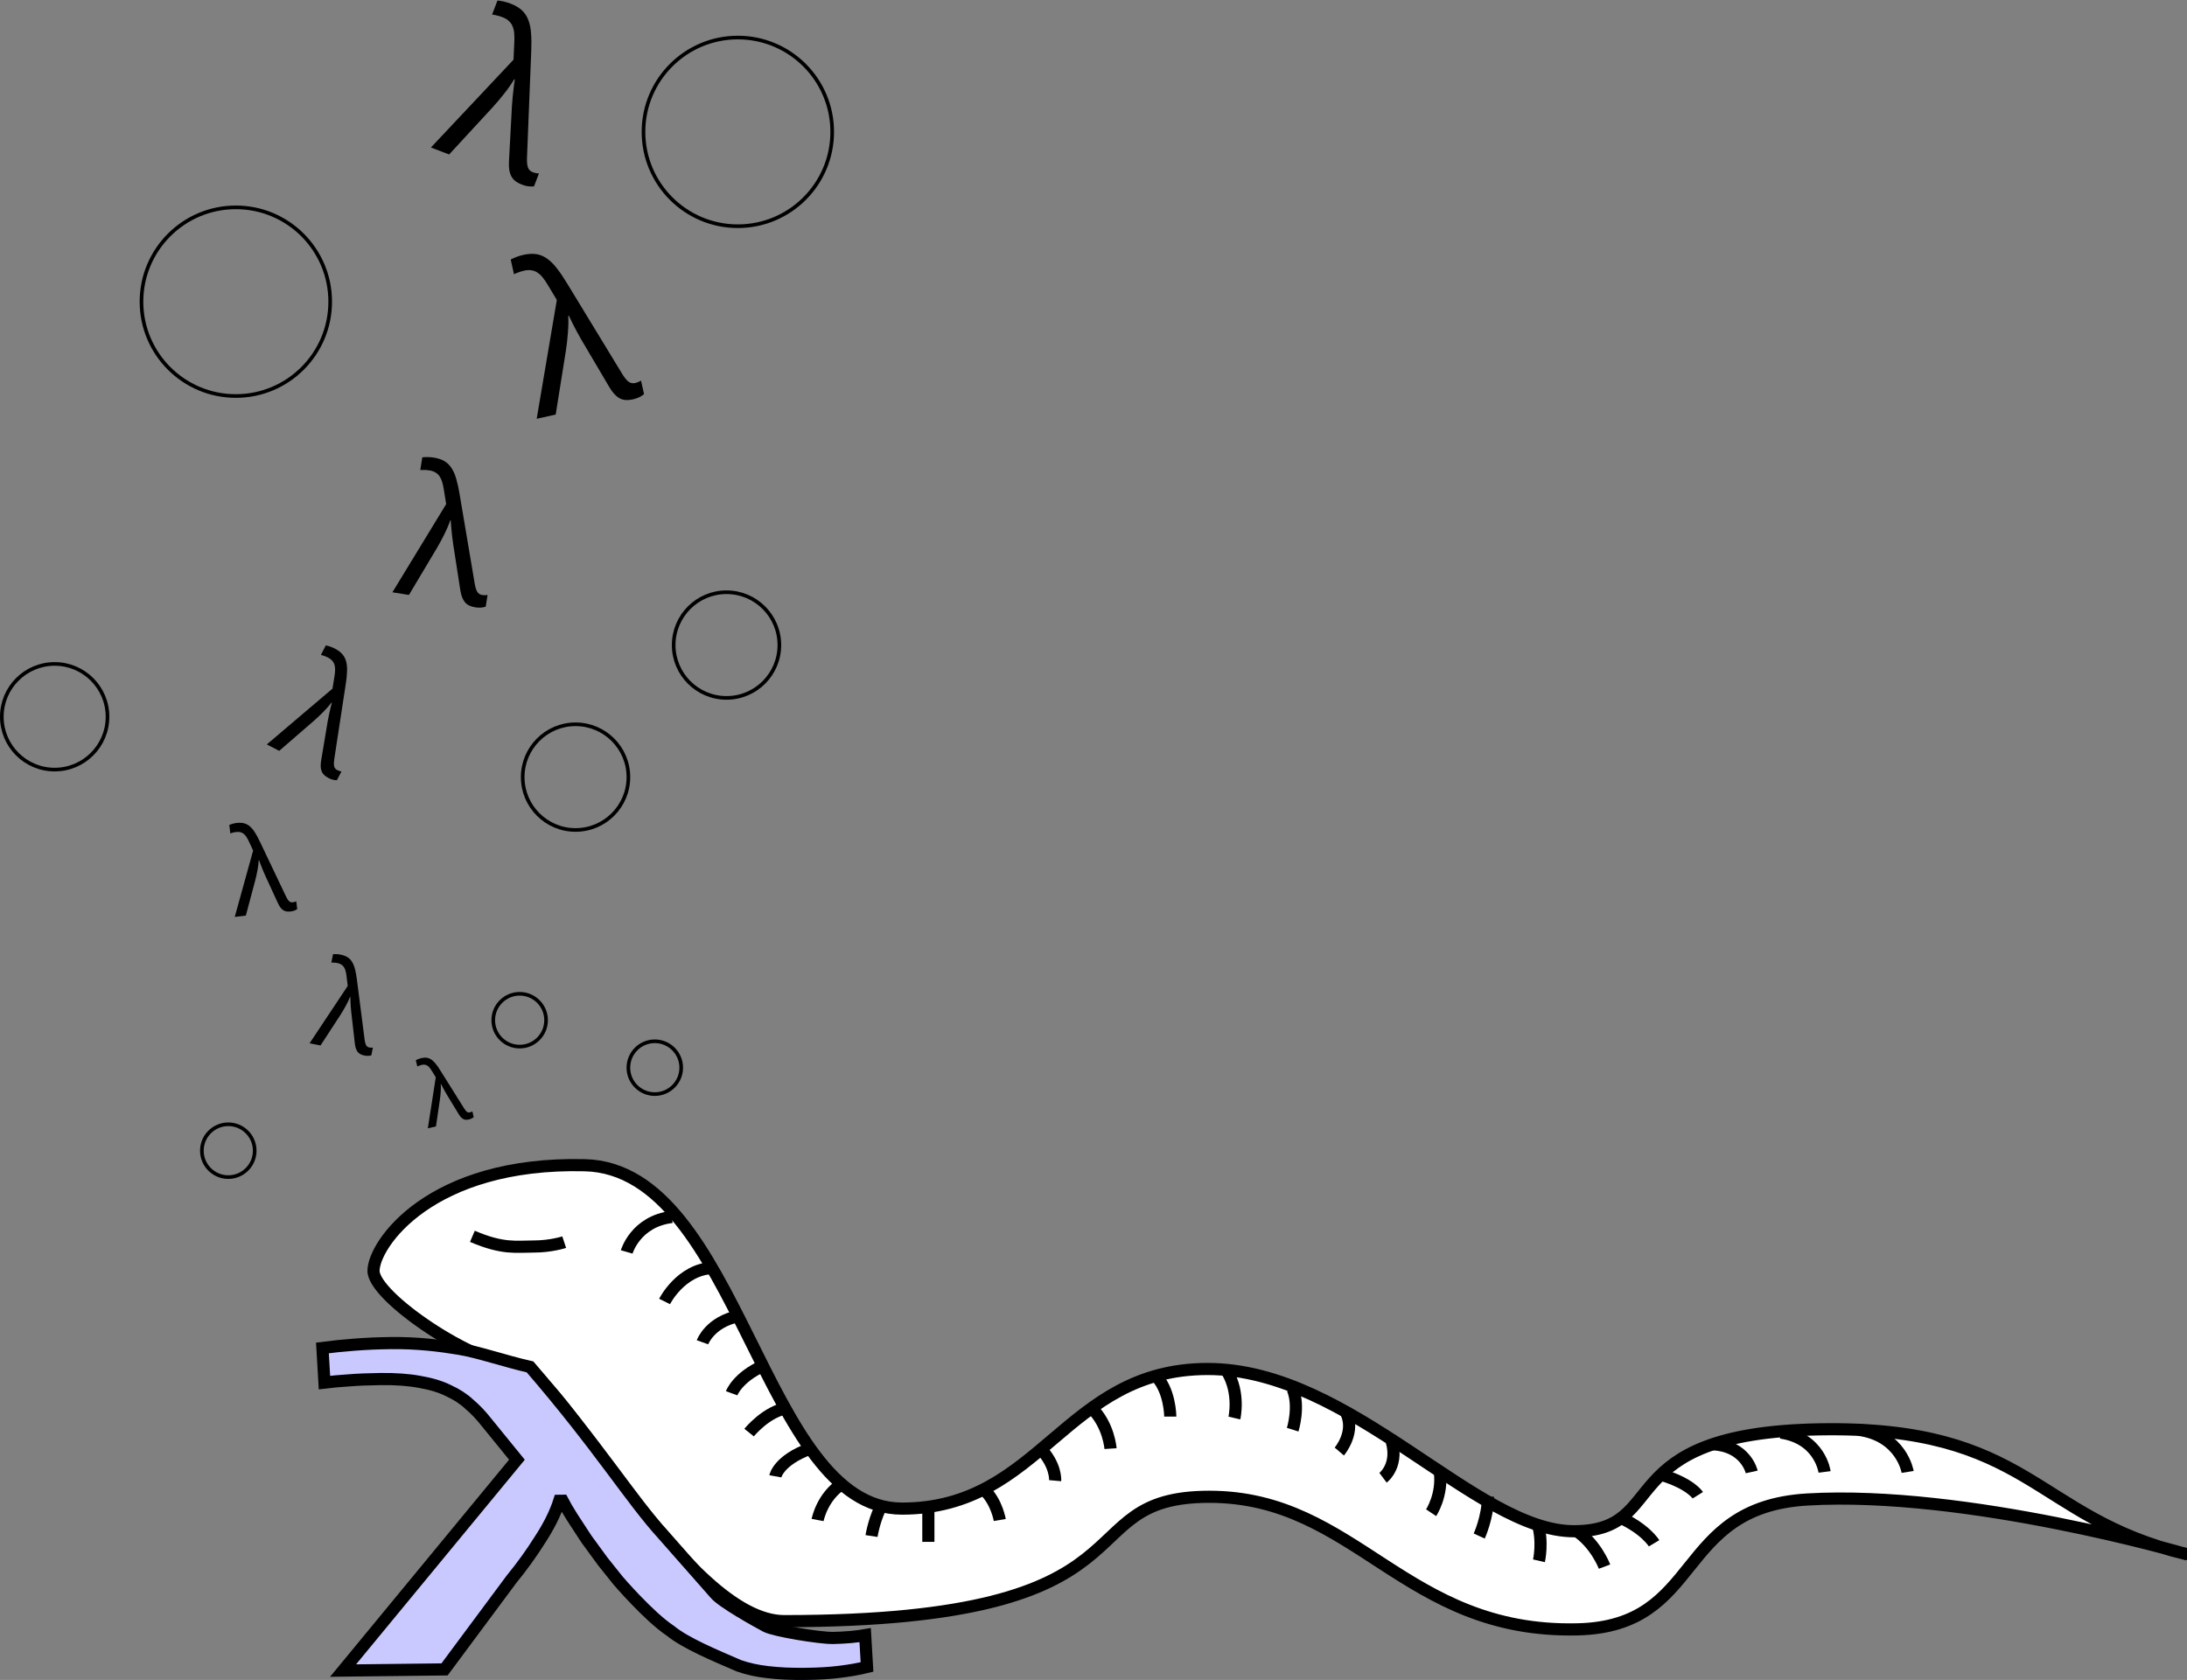<?xml version="1.0" encoding="UTF-8" standalone="no"?>
<!-- Created with Inkscape (http://www.inkscape.org/) -->

<svg
   xmlns:dc="http://purl.org/dc/elements/1.1/"
   xmlns:cc="http://creativecommons.org/ns#"
   xmlns:rdf="http://www.w3.org/1999/02/22-rdf-syntax-ns#"
   xmlns:svg="http://www.w3.org/2000/svg"
   xmlns="http://www.w3.org/2000/svg"
   xmlns:sodipodi="http://sodipodi.sourceforge.net/DTD/sodipodi-0.dtd"
   xmlns:inkscape="http://www.inkscape.org/namespaces/inkscape"
   width="50.793mm"
   height="39.029mm"
   viewBox="0 0 179.976 138.29"
   id="svg2"
   version="1.1"
   inkscape:version="0.91 r"
   sodipodi:docname="python_functional.svg">
  <rect x="0" y="0" width="179.976" height="138.29" fill="#808080" stroke="none"/>
  <sodipodi:namedview
     id="base"
     pagecolor="#ffffff"
     bordercolor="#666666"
     borderopacity="1.0"
     inkscape:pageopacity="0.0"
     inkscape:pageshadow="2"
     inkscape:zoom="4.1692753"
     inkscape:cx="46.374328"
     inkscape:cy="53.980165"
     inkscape:document-units="px"
     inkscape:current-layer="layer1"
     showgrid="false"
     inkscape:window-width="1920"
     inkscape:window-height="1028"
     inkscape:window-x="0"
     inkscape:window-y="0"
     inkscape:window-maximized="1"
     fit-margin-top="0"
     fit-margin-left="0"
     fit-margin-right="0"
     fit-margin-bottom="0"
     inkscape:snap-global="false" />
  <defs
     id="defs4" />
  <g
     transform="translate(6.774,71.067)"
     id="layer1"
     inkscape:groupmode="layer"
     inkscape:label="Layer 1">
    <path
       sodipodi:nodetypes="csssssssssssc"
       inkscape:connector-curvature="0"
       id="path4136"
       d="m 173.061,56.842 c -12.488,-2.989 -12.735,-10.561 -30.13,-10.25 -17.394,0.311 -12.114,8.387 -20.19,8.387 -8.076,0 -18.326,-13.356 -30.13,-13.356 -11.803,0 -13.667,11.493 -25.16,11.493 -11.493,0 -13.356,-27.955 -26.092,-28.266 -12.735,-0.311 -17.394,6.523 -17.394,8.697 0,2.174 8.387,7.765 11.803,7.765 3.417,0 13.83,21.068 21.994,21.068 31.645,0 22.869,-10.237 34.983,-10.237 12.114,0 16.021,11.247 30.305,10.913 10.397,-0.243 7.918,-10.046 18.907,-10.69 13.16,-0.771 31.102,4.477 31.102,4.477 z"
       style="fill:#ffffff;fill-rule:evenodd;stroke:#000000;stroke-width:1px;stroke-linecap:butt;stroke-linejoin:miter;stroke-opacity:1;fill-opacity:1" />
    <path
       inkscape:connector-curvature="0"
       id="path4167"
       d="m 146.136,46.619 c 3.598,0.48 4.077,3.478 4.077,3.478"
       style="fill:none;fill-rule:evenodd;stroke:#000000;stroke-width:1px;stroke-linecap:butt;stroke-linejoin:miter;stroke-opacity:1" />
    <path
       sodipodi:nodetypes="cc"
       inkscape:connector-curvature="0"
       id="path4169"
       d="m 139.78,46.859 c 3.238,0.48 3.598,3.238 3.598,3.238"
       style="fill:none;fill-rule:evenodd;stroke:#000000;stroke-width:1px;stroke-linecap:butt;stroke-linejoin:miter;stroke-opacity:1" />
    <path
       inkscape:connector-curvature="0"
       id="path4171"
       d="m 134.143,47.819 c 2.758,0.12 3.238,2.279 3.238,2.279"
       style="fill:none;fill-rule:evenodd;stroke:#000000;stroke-width:1px;stroke-linecap:butt;stroke-linejoin:miter;stroke-opacity:1" />
    <path
       inkscape:connector-curvature="0"
       id="path4173"
       d="m 129.946,50.337 c 2.398,0.72 2.998,1.679 2.998,1.679"
       style="fill:none;fill-rule:evenodd;stroke:#000000;stroke-width:1px;stroke-linecap:butt;stroke-linejoin:miter;stroke-opacity:1" />
    <path
       sodipodi:nodetypes="cc"
       inkscape:connector-curvature="0"
       id="path4175"
       d="m 126.468,53.815 c 2.159,0.959 2.878,2.159 2.878,2.159"
       style="fill:none;fill-rule:evenodd;stroke:#000000;stroke-width:1px;stroke-linecap:butt;stroke-linejoin:miter;stroke-opacity:1" />
    <path
       sodipodi:nodetypes="cc"
       inkscape:connector-curvature="0"
       id="path4177"
       d="m 122.87,54.894 c 1.679,1.079 2.398,2.998 2.398,2.998"
       style="fill:none;fill-rule:evenodd;stroke:#000000;stroke-width:1px;stroke-linecap:butt;stroke-linejoin:miter;stroke-opacity:1" />
    <path
       sodipodi:nodetypes="cc"
       inkscape:connector-curvature="0"
       id="path4179"
       d="m 119.752,54.295 c 0.48,1.559 0.12,3.118 0.12,3.118"
       style="fill:none;fill-rule:evenodd;stroke:#000000;stroke-width:1px;stroke-linecap:butt;stroke-linejoin:miter;stroke-opacity:1" />
    <path
       inkscape:connector-curvature="0"
       id="path4181"
       d="m 115.675,52.136 c 0,1.679 -0.72,3.238 -0.72,3.238"
       style="fill:none;fill-rule:evenodd;stroke:#000000;stroke-width:1px;stroke-linecap:butt;stroke-linejoin:miter;stroke-opacity:1" />
    <path
       inkscape:connector-curvature="0"
       id="path4183"
       d="m 111.717,50.097 c 0.24,1.919 -0.72,3.358 -0.72,3.358"
       style="fill:none;fill-rule:evenodd;stroke:#000000;stroke-width:1px;stroke-linecap:butt;stroke-linejoin:miter;stroke-opacity:1" />
    <path
       sodipodi:nodetypes="cc"
       inkscape:connector-curvature="0"
       id="path4185"
       d="m 107.64,47.219 c 0.839,2.279 -0.6,3.358 -0.6,3.358"
       style="fill:none;fill-rule:evenodd;stroke:#000000;stroke-width:1px;stroke-linecap:butt;stroke-linejoin:miter;stroke-opacity:1" />
    <path
       sodipodi:nodetypes="cc"
       inkscape:connector-curvature="0"
       id="path4187"
       d="m 103.922,45.06 c 0.959,1.679 -0.48,3.358 -0.48,3.358"
       style="fill:none;fill-rule:evenodd;stroke:#000000;stroke-width:1px;stroke-linecap:butt;stroke-linejoin:miter;stroke-opacity:1" />
    <path
       sodipodi:nodetypes="cc"
       inkscape:connector-curvature="0"
       id="path4189"
       d="m 99.605,43.262 c 0.6,1.439 0,3.358 0,3.358"
       style="fill:none;fill-rule:evenodd;stroke:#000000;stroke-width:1px;stroke-linecap:butt;stroke-linejoin:miter;stroke-opacity:1" />
    <path
       inkscape:connector-curvature="0"
       id="path4191"
       d="m 94.208,41.822 c 1.079,1.799 0.6,3.838 0.6,3.838"
       style="fill:none;fill-rule:evenodd;stroke:#000000;stroke-width:1px;stroke-linecap:butt;stroke-linejoin:miter;stroke-opacity:1" />
    <path
       inkscape:connector-curvature="0"
       id="path4193"
       d="m 88.212,42.062 c 1.319,1.199 1.319,3.478 1.319,3.478"
       style="fill:none;fill-rule:evenodd;stroke:#000000;stroke-width:1px;stroke-linecap:butt;stroke-linejoin:miter;stroke-opacity:1" />
    <path
       inkscape:connector-curvature="0"
       id="path4195"
       d="m 83.055,44.821 c 1.439,1.439 1.559,3.358 1.559,3.358"
       style="fill:none;fill-rule:evenodd;stroke:#000000;stroke-width:1px;stroke-linecap:butt;stroke-linejoin:miter;stroke-opacity:1" />
    <path
       inkscape:connector-curvature="0"
       id="path4197"
       d="m 78.738,48.059 c 1.439,1.439 1.319,2.758 1.319,2.758"
       style="fill:none;fill-rule:evenodd;stroke:#000000;stroke-width:1px;stroke-linecap:butt;stroke-linejoin:miter;stroke-opacity:1" />
    <path
       sodipodi:nodetypes="cc"
       inkscape:connector-curvature="0"
       id="path4199"
       d="m 51.875,33.308 c -2.638,0.12 -3.958,2.758 -3.958,2.758"
       style="fill:none;fill-rule:evenodd;stroke:#000000;stroke-width:1px;stroke-linecap:butt;stroke-linejoin:miter;stroke-opacity:1" />
    <path
       inkscape:connector-curvature="0"
       id="path4201"
       d="m 48.517,29.11 c -2.998,0.36 -3.718,2.878 -3.718,2.878"
       style="fill:none;fill-rule:evenodd;stroke:#000000;stroke-width:1px;stroke-linecap:butt;stroke-linejoin:miter;stroke-opacity:1" />
    <path
       inkscape:connector-curvature="0"
       id="path4203"
       d="m 54.034,37.265 c -2.398,0.48 -2.998,2.159 -2.998,2.159"
       style="fill:none;fill-rule:evenodd;stroke:#000000;stroke-width:1px;stroke-linecap:butt;stroke-linejoin:miter;stroke-opacity:1" />
    <path
       inkscape:connector-curvature="0"
       id="path4205"
       d="m 56.072,41.343 c -2.159,0.959 -2.638,2.279 -2.638,2.279"
       style="fill:none;fill-rule:evenodd;stroke:#000000;stroke-width:1px;stroke-linecap:butt;stroke-linejoin:miter;stroke-opacity:1" />
    <path
       inkscape:connector-curvature="0"
       id="path4207"
       d="m 69.624,52.856 0,2.998"
       style="fill:none;fill-rule:evenodd;stroke:#000000;stroke-width:1px;stroke-linecap:butt;stroke-linejoin:miter;stroke-opacity:1" />
    <path
       sodipodi:nodetypes="cc"
       inkscape:connector-curvature="0"
       id="path4209"
       d="m 74.301,51.656 c 0.959,0.959 1.199,2.398 1.199,2.398"
       style="fill:none;fill-rule:evenodd;stroke:#000000;stroke-width:1px;stroke-linecap:butt;stroke-linejoin:miter;stroke-opacity:1" />
    <path
       inkscape:connector-curvature="0"
       id="path4211"
       d="m 65.906,52.616 c -0.72,1.199 -0.959,2.758 -0.959,2.758"
       style="fill:none;fill-rule:evenodd;stroke:#000000;stroke-width:1px;stroke-linecap:butt;stroke-linejoin:miter;stroke-opacity:1" />
    <path
       inkscape:connector-curvature="0"
       id="path4213"
       d="m 62.548,51.057 c -1.679,1.079 -2.039,2.998 -2.039,2.998"
       style="fill:none;fill-rule:evenodd;stroke:#000000;stroke-width:1px;stroke-linecap:butt;stroke-linejoin:miter;stroke-opacity:1" />
    <path
       sodipodi:nodetypes="cc"
       inkscape:connector-curvature="0"
       id="path4215"
       d="m 59.91,48.179 c -2.638,0.959 -2.878,2.279 -2.878,2.279"
       style="fill:none;fill-rule:evenodd;stroke:#000000;stroke-width:1px;stroke-linecap:butt;stroke-linejoin:miter;stroke-opacity:1" />
    <path
       inkscape:connector-curvature="0"
       id="path4217"
       d="m 58.111,44.821 c -1.799,0.24 -3.238,2.039 -3.238,2.039"
       style="fill:none;fill-rule:evenodd;stroke:#000000;stroke-width:1px;stroke-linecap:butt;stroke-linejoin:miter;stroke-opacity:1" />
    <path
       id="path4258"
       style="font-style:normal;font-variant:normal;font-weight:normal;font-stretch:normal;font-size:17.5px;line-height:125%;font-family:'Droid Sans';-inkscape-font-specification:'Droid Sans';letter-spacing:0px;word-spacing:0px;fill:#cac9ff;fill-opacity:1;stroke:#000000;stroke-width:1px;stroke-linecap:butt;stroke-linejoin:miter;stroke-opacity:1"
       d="M 21.458,66.449 35.766,49.091 33.228,45.972 c -0.416,-0.533 -0.874,-1.013 -1.373,-1.44 -0.47,-0.441 -1.04,-0.814 -1.71,-1.121 -0.641,-0.321 -1.425,-0.561 -2.353,-0.721 -0.899,-0.173 -1.985,-0.253 -3.259,-0.238 -1.007,0.012 -1.879,0.048 -2.616,0.109 -0.738,0.048 -1.401,0.108 -1.99,0.18 l -0.167,-2.851 c 0.765,-0.101 1.633,-0.189 2.607,-0.266 0.973,-0.077 1.978,-0.121 3.015,-0.133 2.191,-0.025 4.065,0.211 5.621,0.469 1.585,0.257 3.812,1.034 5.841,1.491 5.646,6.537 8.351,10.965 10.941,13.794 l 4.29,4.872 c 0.574,0.702 3.492,2.318 4.195,2.69 0.702,0.359 4.375,0.97 5.5,0.957 0.415,-0.005 0.902,-0.03 1.462,-0.076 0.56,-0.059 0.957,-0.109 1.191,-0.151 l 0.153,2.615 c -0.672,0.165 -1.42,0.298 -2.243,0.399 -0.794,0.101 -1.739,0.158 -2.835,0.17 -1.155,0.013 -2.18,-0.034 -3.075,-0.142 C 55.559,66.485 54.764,66.31 54.038,66.056 52.027,65.184 49.665,64.207 48.399,63.179 46.6,61.979 44.081,59.029 44.081,59.029 43.73,58.601 43.314,58.081 42.834,57.47 42.383,56.858 41.933,56.241 41.481,55.616 41.059,54.978 40.668,54.38 40.31,53.82 39.95,53.247 39.687,52.797 39.52,52.471 l -0.267,0.003 c -0.326,1.014 -0.856,2.082 -1.591,3.205 -0.705,1.123 -1.486,2.207 -2.343,3.253 l -5.511,7.421 -8.35,0.096 z"
       inkscape:connector-curvature="0"
       sodipodi:nodetypes="ccccccsccccsccccccccccscccccccccccccc" />
    <path
       style="fill:none;fill-rule:evenodd;stroke:#000000;stroke-width:1px;stroke-linecap:butt;stroke-linejoin:miter;stroke-opacity:1"
       d="m 32.101,30.703 c 2.518,1.079 3.598,0.839 5.037,0.839 1.439,0 2.518,-0.36 2.518,-0.36"
       id="path4253"
       inkscape:connector-curvature="0"
       sodipodi:nodetypes="csc" />
    <g
       transform="matrix(0.973,-0.232,0.232,0.973,-145.469,-89.099)"
       style="font-style:normal;font-weight:normal;font-size:15px;line-height:125%;font-family:sans-serif;letter-spacing:0px;word-spacing:0px;fill:#000000;fill-opacity:1;stroke:none;stroke-width:1px;stroke-linecap:butt;stroke-linejoin:miter;stroke-opacity:1"
       id="text4914">
      <path
         inkscape:connector-curvature="0"
         d="m 143.397,148.18 1.611,-3.937 -0.194,-0.586 q -0.048,-0.15 -0.106,-0.271 -0.055,-0.125 -0.135,-0.212 -0.077,-0.092 -0.19,-0.139 -0.11,-0.051 -0.267,-0.051 -0.125,0 -0.216,0.015 -0.092,0.011 -0.165,0.029 l 0,-0.531 q 0.095,-0.026 0.216,-0.044 0.121,-0.018 0.249,-0.018 0.271,0 0.461,0.077 0.194,0.077 0.337,0.242 0.146,0.161 0.26,0.41 0.117,0.245 0.231,0.586 l 1.201,3.552 q 0.066,0.198 0.15,0.304 0.084,0.103 0.223,0.103 0.051,0 0.121,-0.011 0.07,-0.015 0.099,-0.026 l 0,0.487 q -0.084,0.044 -0.187,0.07 -0.099,0.026 -0.234,0.026 -0.143,0 -0.253,-0.033 -0.106,-0.029 -0.194,-0.103 -0.084,-0.073 -0.154,-0.19 -0.066,-0.117 -0.121,-0.286 l -0.494,-1.531 q -0.04,-0.121 -0.095,-0.293 -0.051,-0.172 -0.103,-0.348 -0.048,-0.179 -0.088,-0.337 -0.04,-0.161 -0.059,-0.253 l -0.022,0 q -0.048,0.282 -0.146,0.593 -0.095,0.311 -0.209,0.601 l -0.839,2.106 -0.688,0 z"
         style="font-style:normal;font-variant:normal;font-weight:normal;font-stretch:normal;font-size:7.5px;font-family:'Droid Sans';-inkscape-font-specification:'Droid Sans'"
         id="path4276" />
    </g>
    <g
       transform="matrix(0.98,0.197,-0.197,0.98,-145.469,-89.099)"
       style="font-style:normal;font-weight:normal;font-size:15px;line-height:125%;font-family:sans-serif;letter-spacing:0px;word-spacing:0px;fill:#000000;fill-opacity:1;stroke:none;stroke-width:1px;stroke-linecap:butt;stroke-linejoin:miter;stroke-opacity:1"
       id="text4914-3">
      <path
         inkscape:connector-curvature="0"
         d="m 181.502,69.546 2.148,-5.249 -0.259,-0.781 q -0.064,-0.2 -0.142,-0.361 -0.073,-0.166 -0.181,-0.283 -0.103,-0.122 -0.254,-0.186 -0.146,-0.068 -0.356,-0.068 -0.166,0 -0.288,0.02 -0.122,0.015 -0.22,0.039 l 0,-0.708 q 0.127,-0.034 0.288,-0.059 0.161,-0.024 0.332,-0.024 0.361,0 0.615,0.103 0.259,0.103 0.449,0.322 0.195,0.215 0.347,0.547 0.156,0.327 0.308,0.781 l 1.602,4.736 q 0.088,0.264 0.2,0.405 0.112,0.137 0.298,0.137 0.068,0 0.161,-0.015 0.093,-0.02 0.132,-0.034 l 0,0.649 q -0.112,0.059 -0.249,0.093 -0.132,0.034 -0.312,0.034 -0.19,0 -0.337,-0.044 -0.142,-0.039 -0.259,-0.137 -0.112,-0.098 -0.205,-0.254 -0.088,-0.156 -0.161,-0.381 l -0.659,-2.041 q -0.054,-0.161 -0.127,-0.391 -0.068,-0.229 -0.137,-0.464 -0.064,-0.239 -0.117,-0.449 -0.054,-0.215 -0.078,-0.337 l -0.029,0 q -0.064,0.376 -0.195,0.791 -0.127,0.415 -0.278,0.801 l -1.118,2.808 -0.918,0 z"
         style="font-style:normal;font-variant:normal;font-weight:normal;font-stretch:normal;font-size:10px;font-family:'Droid Sans';-inkscape-font-specification:'Droid Sans'"
         id="path4273" />
    </g>
    <g
       transform="matrix(0.993,-0.118,0.118,0.993,-145.469,-89.099)"
       style="font-style:normal;font-weight:normal;font-size:15px;line-height:125%;font-family:sans-serif;letter-spacing:0px;word-spacing:0px;fill:#000000;fill-opacity:1;stroke:none;stroke-width:1px;stroke-linecap:butt;stroke-linejoin:miter;stroke-opacity:1"
       id="text4914-3-3">
      <path
         inkscape:connector-curvature="0"
         d="m 145.877,111.503 2.148,-5.249 -0.259,-0.781 q -0.064,-0.2 -0.142,-0.361 -0.073,-0.166 -0.181,-0.283 -0.103,-0.122 -0.254,-0.186 -0.146,-0.068 -0.356,-0.068 -0.166,0 -0.288,0.019 -0.122,0.015 -0.22,0.039 l 0,-0.708 q 0.127,-0.034 0.288,-0.059 0.161,-0.024 0.332,-0.024 0.361,0 0.615,0.103 0.259,0.103 0.449,0.322 0.195,0.215 0.347,0.547 0.156,0.327 0.308,0.781 l 1.602,4.736 q 0.088,0.264 0.2,0.405 0.112,0.137 0.298,0.137 0.068,0 0.161,-0.015 0.093,-0.019 0.132,-0.034 l 0,0.649 q -0.112,0.059 -0.249,0.093 -0.132,0.034 -0.312,0.034 -0.19,0 -0.337,-0.044 -0.142,-0.039 -0.259,-0.137 -0.112,-0.098 -0.205,-0.254 -0.088,-0.156 -0.161,-0.381 l -0.659,-2.041 q -0.054,-0.161 -0.127,-0.391 -0.068,-0.229 -0.137,-0.464 -0.064,-0.239 -0.117,-0.449 -0.054,-0.215 -0.078,-0.337 l -0.029,0 q -0.064,0.376 -0.195,0.791 -0.127,0.415 -0.278,0.801 l -1.118,2.808 -0.918,0 z"
         style="font-style:normal;font-variant:normal;font-weight:normal;font-stretch:normal;font-size:10px;font-family:'Droid Sans';-inkscape-font-specification:'Droid Sans'"
         id="path4270" />
    </g>
    <g
       transform="matrix(0.888,0.46,-0.46,0.888,-145.469,-89.099)"
       style="font-style:normal;font-weight:normal;font-size:15px;line-height:125%;font-family:sans-serif;letter-spacing:0px;word-spacing:0px;fill:#000000;fill-opacity:1;stroke:none;stroke-width:1px;stroke-linecap:butt;stroke-linejoin:miter;stroke-opacity:1"
       id="text4914-3-3-9">
      <path
         inkscape:connector-curvature="0"
         d="m 179.117,-3.475 2.686,-6.561 -0.323,-0.977 q -0.079,-0.25 -0.177,-0.452 -0.092,-0.208 -0.226,-0.354 -0.128,-0.153 -0.317,-0.232 -0.183,-0.085 -0.446,-0.085 -0.208,0 -0.36,0.024 -0.153,0.018 -0.275,0.049 l 0,-0.885 q 0.159,-0.043 0.36,-0.073 0.201,-0.031 0.415,-0.031 0.452,0 0.769,0.128 0.323,0.128 0.562,0.403 0.244,0.269 0.433,0.684 0.195,0.409 0.385,0.977 l 2.002,5.92 q 0.11,0.33 0.25,0.507 0.14,0.171 0.372,0.171 0.085,0 0.201,-0.018 0.116,-0.024 0.165,-0.043 l 0,0.812 q -0.14,0.073 -0.311,0.116 -0.165,0.043 -0.391,0.043 -0.238,0 -0.421,-0.055 -0.177,-0.049 -0.323,-0.171 -0.14,-0.122 -0.256,-0.317 -0.11,-0.195 -0.201,-0.476 l -0.824,-2.551 q -0.067,-0.201 -0.159,-0.488 -0.085,-0.287 -0.171,-0.58 -0.079,-0.299 -0.146,-0.562 -0.067,-0.269 -0.098,-0.421 l -0.037,0 q -0.079,0.47 -0.244,0.989 -0.159,0.519 -0.348,1.001 l -1.398,3.51 -1.147,0 z"
         style="font-style:normal;font-variant:normal;font-weight:normal;font-stretch:normal;font-size:12.5px;font-family:'Droid Sans';-inkscape-font-specification:'Droid Sans'"
         id="path4267" />
    </g>
    <g
       transform="matrix(0.987,0.158,-0.158,0.987,-145.469,-89.099)"
       style="font-style:normal;font-weight:normal;font-size:15px;line-height:125%;font-family:sans-serif;letter-spacing:0px;word-spacing:0px;fill:#000000;fill-opacity:1;stroke:none;stroke-width:1px;stroke-linecap:butt;stroke-linejoin:miter;stroke-opacity:1"
       id="text4914-3-3-9-6">
      <path
         inkscape:connector-curvature="0"
         d="m 179.473,38.936 3.223,-7.874 -0.388,-1.172 q -0.095,-0.3 -0.212,-0.542 -0.11,-0.249 -0.271,-0.425 -0.154,-0.183 -0.381,-0.278 -0.22,-0.103 -0.535,-0.103 -0.249,0 -0.432,0.029 -0.183,0.022 -0.33,0.059 l 0,-1.062 q 0.19,-0.051 0.432,-0.088 0.242,-0.037 0.498,-0.037 0.542,0 0.923,0.154 0.388,0.154 0.674,0.483 0.293,0.322 0.52,0.82 0.234,0.491 0.461,1.172 l 2.402,7.104 q 0.132,0.396 0.3,0.608 0.168,0.205 0.447,0.205 0.103,0 0.242,-0.022 0.139,-0.029 0.198,-0.051 l 0,0.974 q -0.168,0.088 -0.374,0.139 -0.198,0.051 -0.469,0.051 -0.286,0 -0.505,-0.066 -0.212,-0.059 -0.388,-0.205 -0.168,-0.146 -0.308,-0.381 -0.132,-0.234 -0.242,-0.571 L 183.97,34.798 q -0.081,-0.242 -0.19,-0.586 -0.103,-0.344 -0.205,-0.696 -0.095,-0.359 -0.176,-0.674 -0.081,-0.322 -0.117,-0.505 l -0.044,0 q -0.095,0.564 -0.293,1.187 -0.19,0.623 -0.417,1.201 l -1.677,4.211 -1.377,0 z"
         style="font-style:normal;font-variant:normal;font-weight:normal;font-stretch:normal;font-size:15px;font-family:'Droid Sans';-inkscape-font-specification:'Droid Sans'"
         id="path4264" />
    </g>
    <g
       transform="matrix(0.976,-0.219,0.219,0.976,-145.469,-89.099)"
       style="font-style:normal;font-weight:normal;font-size:15px;line-height:125%;font-family:sans-serif;letter-spacing:0px;word-spacing:0px;fill:#000000;fill-opacity:1;stroke:none;stroke-width:1px;stroke-linecap:butt;stroke-linejoin:miter;stroke-opacity:1"
       id="text4914-3-3-9-6-0">
      <path
         inkscape:connector-curvature="0"
         d="m 166.882,91.248 3.76,-9.186 -0.453,-1.367 q -0.111,-0.35 -0.248,-0.632 -0.128,-0.291 -0.316,-0.496 -0.179,-0.214 -0.444,-0.325 -0.256,-0.12 -0.624,-0.12 -0.291,0 -0.504,0.034 -0.214,0.026 -0.385,0.068 l 0,-1.239 q 0.222,-0.06 0.504,-0.103 0.282,-0.043 0.581,-0.043 0.632,0 1.077,0.179 0.453,0.179 0.786,0.564 0.342,0.376 0.607,0.957 0.273,0.573 0.538,1.367 l 2.803,8.289 q 0.154,0.461 0.35,0.709 0.197,0.239 0.521,0.239 0.12,0 0.282,-0.026 0.162,-0.034 0.231,-0.06 l 0,1.136 q -0.197,0.103 -0.436,0.162 -0.231,0.06 -0.547,0.06 -0.333,0 -0.59,-0.077 -0.248,-0.068 -0.453,-0.239 -0.197,-0.171 -0.359,-0.444 -0.154,-0.273 -0.282,-0.667 l -1.154,-3.572 q -0.094,-0.282 -0.222,-0.684 -0.12,-0.402 -0.239,-0.812 -0.111,-0.419 -0.205,-0.786 -0.094,-0.376 -0.137,-0.59 l -0.051,0 q -0.111,0.658 -0.342,1.384 -0.222,0.726 -0.487,1.401 l -1.957,4.913 -1.606,0 z"
         style="font-style:normal;font-variant:normal;font-weight:normal;font-stretch:normal;font-size:17.5px;font-family:'Droid Sans';-inkscape-font-specification:'Droid Sans'"
         id="path4261" />
    </g>
    <g
       transform="matrix(0.934,0.358,-0.358,0.934,-145.469,-89.099)"
       style="font-style:normal;font-weight:normal;font-size:15px;line-height:125%;font-family:sans-serif;letter-spacing:0px;word-spacing:0px;fill:#000000;fill-opacity:1;stroke:none;stroke-width:1px;stroke-linecap:butt;stroke-linejoin:miter;stroke-opacity:1"
       id="text4914-3-3-9-6-0-8">
      <path
         inkscape:connector-curvature="0"
         d="m 173.372,-34.143 3.76,-9.186 -0.453,-1.367 q -0.111,-0.35 -0.248,-0.632 -0.128,-0.291 -0.316,-0.496 -0.179,-0.214 -0.444,-0.325 -0.256,-0.12 -0.624,-0.12 -0.291,0 -0.504,0.034 -0.214,0.026 -0.385,0.068 l 0,-1.239 q 0.222,-0.06 0.504,-0.103 0.282,-0.043 0.581,-0.043 0.632,0 1.077,0.179 0.453,0.179 0.786,0.564 0.342,0.376 0.607,0.957 0.273,0.573 0.538,1.367 l 2.803,8.289 q 0.154,0.461 0.35,0.709 0.197,0.239 0.521,0.239 0.12,0 0.282,-0.026 0.162,-0.034 0.231,-0.06 l 0,1.136 q -0.197,0.103 -0.436,0.162 -0.231,0.06 -0.547,0.06 -0.333,0 -0.59,-0.077 -0.248,-0.068 -0.453,-0.239 -0.197,-0.171 -0.359,-0.444 -0.154,-0.273 -0.282,-0.667 l -1.154,-3.572 q -0.094,-0.282 -0.222,-0.684 -0.12,-0.402 -0.239,-0.812 -0.111,-0.419 -0.205,-0.786 -0.094,-0.376 -0.137,-0.59 l -0.051,0 q -0.111,0.658 -0.342,1.384 -0.222,0.726 -0.487,1.401 l -1.957,4.913 -1.606,0 z"
         style="font-style:normal;font-variant:normal;font-weight:normal;font-stretch:normal;font-size:17.5px;font-family:'Droid Sans';-inkscape-font-specification:'Droid Sans'"
         id="path4258-3" />
    </g>
    <circle
       r="2.174"
       cy="23.654"
       cx="12.013"
       id="path9541"
       style="color:#000000;clip-rule:nonzero;display:inline;overflow:visible;visibility:visible;opacity:1;isolation:auto;mix-blend-mode:normal;color-interpolation:sRGB;color-interpolation-filters:linearRGB;solid-color:#000000;solid-opacity:1;fill:none;fill-opacity:1;fill-rule:nonzero;stroke:#000000;stroke-width:0.3;stroke-linecap:butt;stroke-linejoin:miter;stroke-miterlimit:4;stroke-dasharray:none;stroke-dashoffset:0;stroke-opacity:1;color-rendering:auto;image-rendering:auto;shape-rendering:auto;text-rendering:auto;enable-background:accumulate" />
    <circle
       r="2.174"
       cy="12.912"
       cx="35.991"
       id="path9541-8"
       style="color:#000000;clip-rule:nonzero;display:inline;overflow:visible;visibility:visible;opacity:1;isolation:auto;mix-blend-mode:normal;color-interpolation:sRGB;color-interpolation-filters:linearRGB;solid-color:#000000;solid-opacity:1;fill:none;fill-opacity:1;fill-rule:nonzero;stroke:#000000;stroke-width:0.3;stroke-linecap:butt;stroke-linejoin:miter;stroke-miterlimit:4;stroke-dasharray:none;stroke-dashoffset:0;stroke-opacity:1;color-rendering:auto;image-rendering:auto;shape-rendering:auto;text-rendering:auto;enable-background:accumulate" />
    <circle
       r="2.174"
       cy="16.821"
       cx="47.112"
       id="path9541-8-1"
       style="color:#000000;clip-rule:nonzero;display:inline;overflow:visible;visibility:visible;opacity:1;isolation:auto;mix-blend-mode:normal;color-interpolation:sRGB;color-interpolation-filters:linearRGB;solid-color:#000000;solid-opacity:1;fill:none;fill-opacity:1;fill-rule:nonzero;stroke:#000000;stroke-width:0.3;stroke-linecap:butt;stroke-linejoin:miter;stroke-miterlimit:4;stroke-dasharray:none;stroke-dashoffset:0;stroke-opacity:1;color-rendering:auto;image-rendering:auto;shape-rendering:auto;text-rendering:auto;enable-background:accumulate" />
    <circle
       r="4.349"
       cy="-7.097"
       cx="40.59"
       id="path9541-8-1-6"
       style="color:#000000;clip-rule:nonzero;display:inline;overflow:visible;visibility:visible;opacity:1;isolation:auto;mix-blend-mode:normal;color-interpolation:sRGB;color-interpolation-filters:linearRGB;solid-color:#000000;solid-opacity:1;fill:none;fill-opacity:1;fill-rule:nonzero;stroke:#000000;stroke-width:0.3;stroke-linecap:butt;stroke-linejoin:miter;stroke-miterlimit:4;stroke-dasharray:none;stroke-dashoffset:0;stroke-opacity:1;color-rendering:auto;image-rendering:auto;shape-rendering:auto;text-rendering:auto;enable-background:accumulate" />
    <circle
       r="4.349"
       cy="-12.066"
       cx="-2.275"
       id="path9541-8-1-6-8"
       style="color:#000000;clip-rule:nonzero;display:inline;overflow:visible;visibility:visible;opacity:1;isolation:auto;mix-blend-mode:normal;color-interpolation:sRGB;color-interpolation-filters:linearRGB;solid-color:#000000;solid-opacity:1;fill:none;fill-opacity:1;fill-rule:nonzero;stroke:#000000;stroke-width:0.3;stroke-linecap:butt;stroke-linejoin:miter;stroke-miterlimit:4;stroke-dasharray:none;stroke-dashoffset:0;stroke-opacity:1;color-rendering:auto;image-rendering:auto;shape-rendering:auto;text-rendering:auto;enable-background:accumulate" />
    <circle
       r="7.765"
       cy="-46.234"
       cx="12.634"
       id="path9541-8-1-6-8-5"
       style="color:#000000;clip-rule:nonzero;display:inline;overflow:visible;visibility:visible;opacity:1;isolation:auto;mix-blend-mode:normal;color-interpolation:sRGB;color-interpolation-filters:linearRGB;solid-color:#000000;solid-opacity:1;fill:none;fill-opacity:1;fill-rule:nonzero;stroke:#000000;stroke-width:0.3;stroke-linecap:butt;stroke-linejoin:miter;stroke-miterlimit:4;stroke-dasharray:none;stroke-dashoffset:0;stroke-opacity:1;color-rendering:auto;image-rendering:auto;shape-rendering:auto;text-rendering:auto;enable-background:accumulate" />
    <circle
       r="7.765"
       cy="-60.212"
       cx="53.946"
       id="path9541-8-1-6-8-5-2"
       style="color:#000000;clip-rule:nonzero;display:inline;overflow:visible;visibility:visible;opacity:1;isolation:auto;mix-blend-mode:normal;color-interpolation:sRGB;color-interpolation-filters:linearRGB;solid-color:#000000;solid-opacity:1;fill:none;fill-opacity:1;fill-rule:nonzero;stroke:#000000;stroke-width:0.3;stroke-linecap:butt;stroke-linejoin:miter;stroke-miterlimit:4;stroke-dasharray:none;stroke-dashoffset:0;stroke-opacity:1;color-rendering:auto;image-rendering:auto;shape-rendering:auto;text-rendering:auto;enable-background:accumulate" />
    <circle
       r="4.349"
       cy="-17.968"
       cx="53.014"
       id="path9541-8-1-6-9"
       style="color:#000000;clip-rule:nonzero;display:inline;overflow:visible;visibility:visible;opacity:1;isolation:auto;mix-blend-mode:normal;color-interpolation:sRGB;color-interpolation-filters:linearRGB;solid-color:#000000;solid-opacity:1;fill:none;fill-opacity:1;fill-rule:nonzero;stroke:#000000;stroke-width:0.3;stroke-linecap:butt;stroke-linejoin:miter;stroke-miterlimit:4;stroke-dasharray:none;stroke-dashoffset:0;stroke-opacity:1;color-rendering:auto;image-rendering:auto;shape-rendering:auto;text-rendering:auto;enable-background:accumulate" />
  </g>
  <g
     inkscape:groupmode="layer"
     id="layer2"
     inkscape:label="Layer 2"
     style="display:none;opacity:0.291"
     transform="translate(30.24,95.406)">
    <circle
       transform="matrix(-1,0,0,1,-23.466,-24.339)"
       r="1.642"
       cy="31.589"
       cx="-36.12"
       id="path4161"
       style="color:#000000;clip-rule:nonzero;display:inline;overflow:visible;visibility:visible;opacity:1;isolation:auto;mix-blend-mode:normal;color-interpolation:sRGB;color-interpolation-filters:linearRGB;solid-color:#000000;solid-opacity:1;fill:#000000;fill-opacity:1;fill-rule:nonzero;stroke:#000000;stroke-width:1.614;stroke-linecap:butt;stroke-linejoin:miter;stroke-miterlimit:4;stroke-dasharray:none;stroke-dashoffset:0;stroke-opacity:1;color-rendering:auto;image-rendering:auto;shape-rendering:auto;text-rendering:auto;enable-background:accumulate" />
    <circle
       transform="matrix(-1,0,0,1,-23.466,-24.339)"
       r="0.963"
       cy="30.978"
       cx="-35.51"
       id="path4163"
       style="color:#000000;clip-rule:nonzero;display:inline;overflow:visible;visibility:visible;opacity:1;isolation:auto;mix-blend-mode:normal;color-interpolation:sRGB;color-interpolation-filters:linearRGB;solid-color:#000000;solid-opacity:1;fill:#ffffff;fill-opacity:1;fill-rule:nonzero;stroke:none;stroke-width:1.614;stroke-linecap:butt;stroke-linejoin:miter;stroke-miterlimit:4;stroke-dasharray:none;stroke-dashoffset:0;stroke-opacity:1;color-rendering:auto;image-rendering:auto;shape-rendering:auto;text-rendering:auto;enable-background:accumulate" />
    <circle
       transform="matrix(-1,0,0,1,-23.466,-24.339)"
       style="color:#000000;clip-rule:nonzero;display:inline;overflow:visible;visibility:visible;opacity:1;isolation:auto;mix-blend-mode:normal;color-interpolation:sRGB;color-interpolation-filters:linearRGB;solid-color:#000000;solid-opacity:1;fill:#ffffff;fill-opacity:1;fill-rule:nonzero;stroke:none;stroke-width:1.614;stroke-linecap:butt;stroke-linejoin:miter;stroke-miterlimit:4;stroke-dasharray:none;stroke-dashoffset:0;stroke-opacity:1;color-rendering:auto;image-rendering:auto;shape-rendering:auto;text-rendering:auto;enable-background:accumulate"
       id="circle4165"
       cx="-37.067"
       cy="32.608"
       r="0.49" />
  </g>
</svg>
